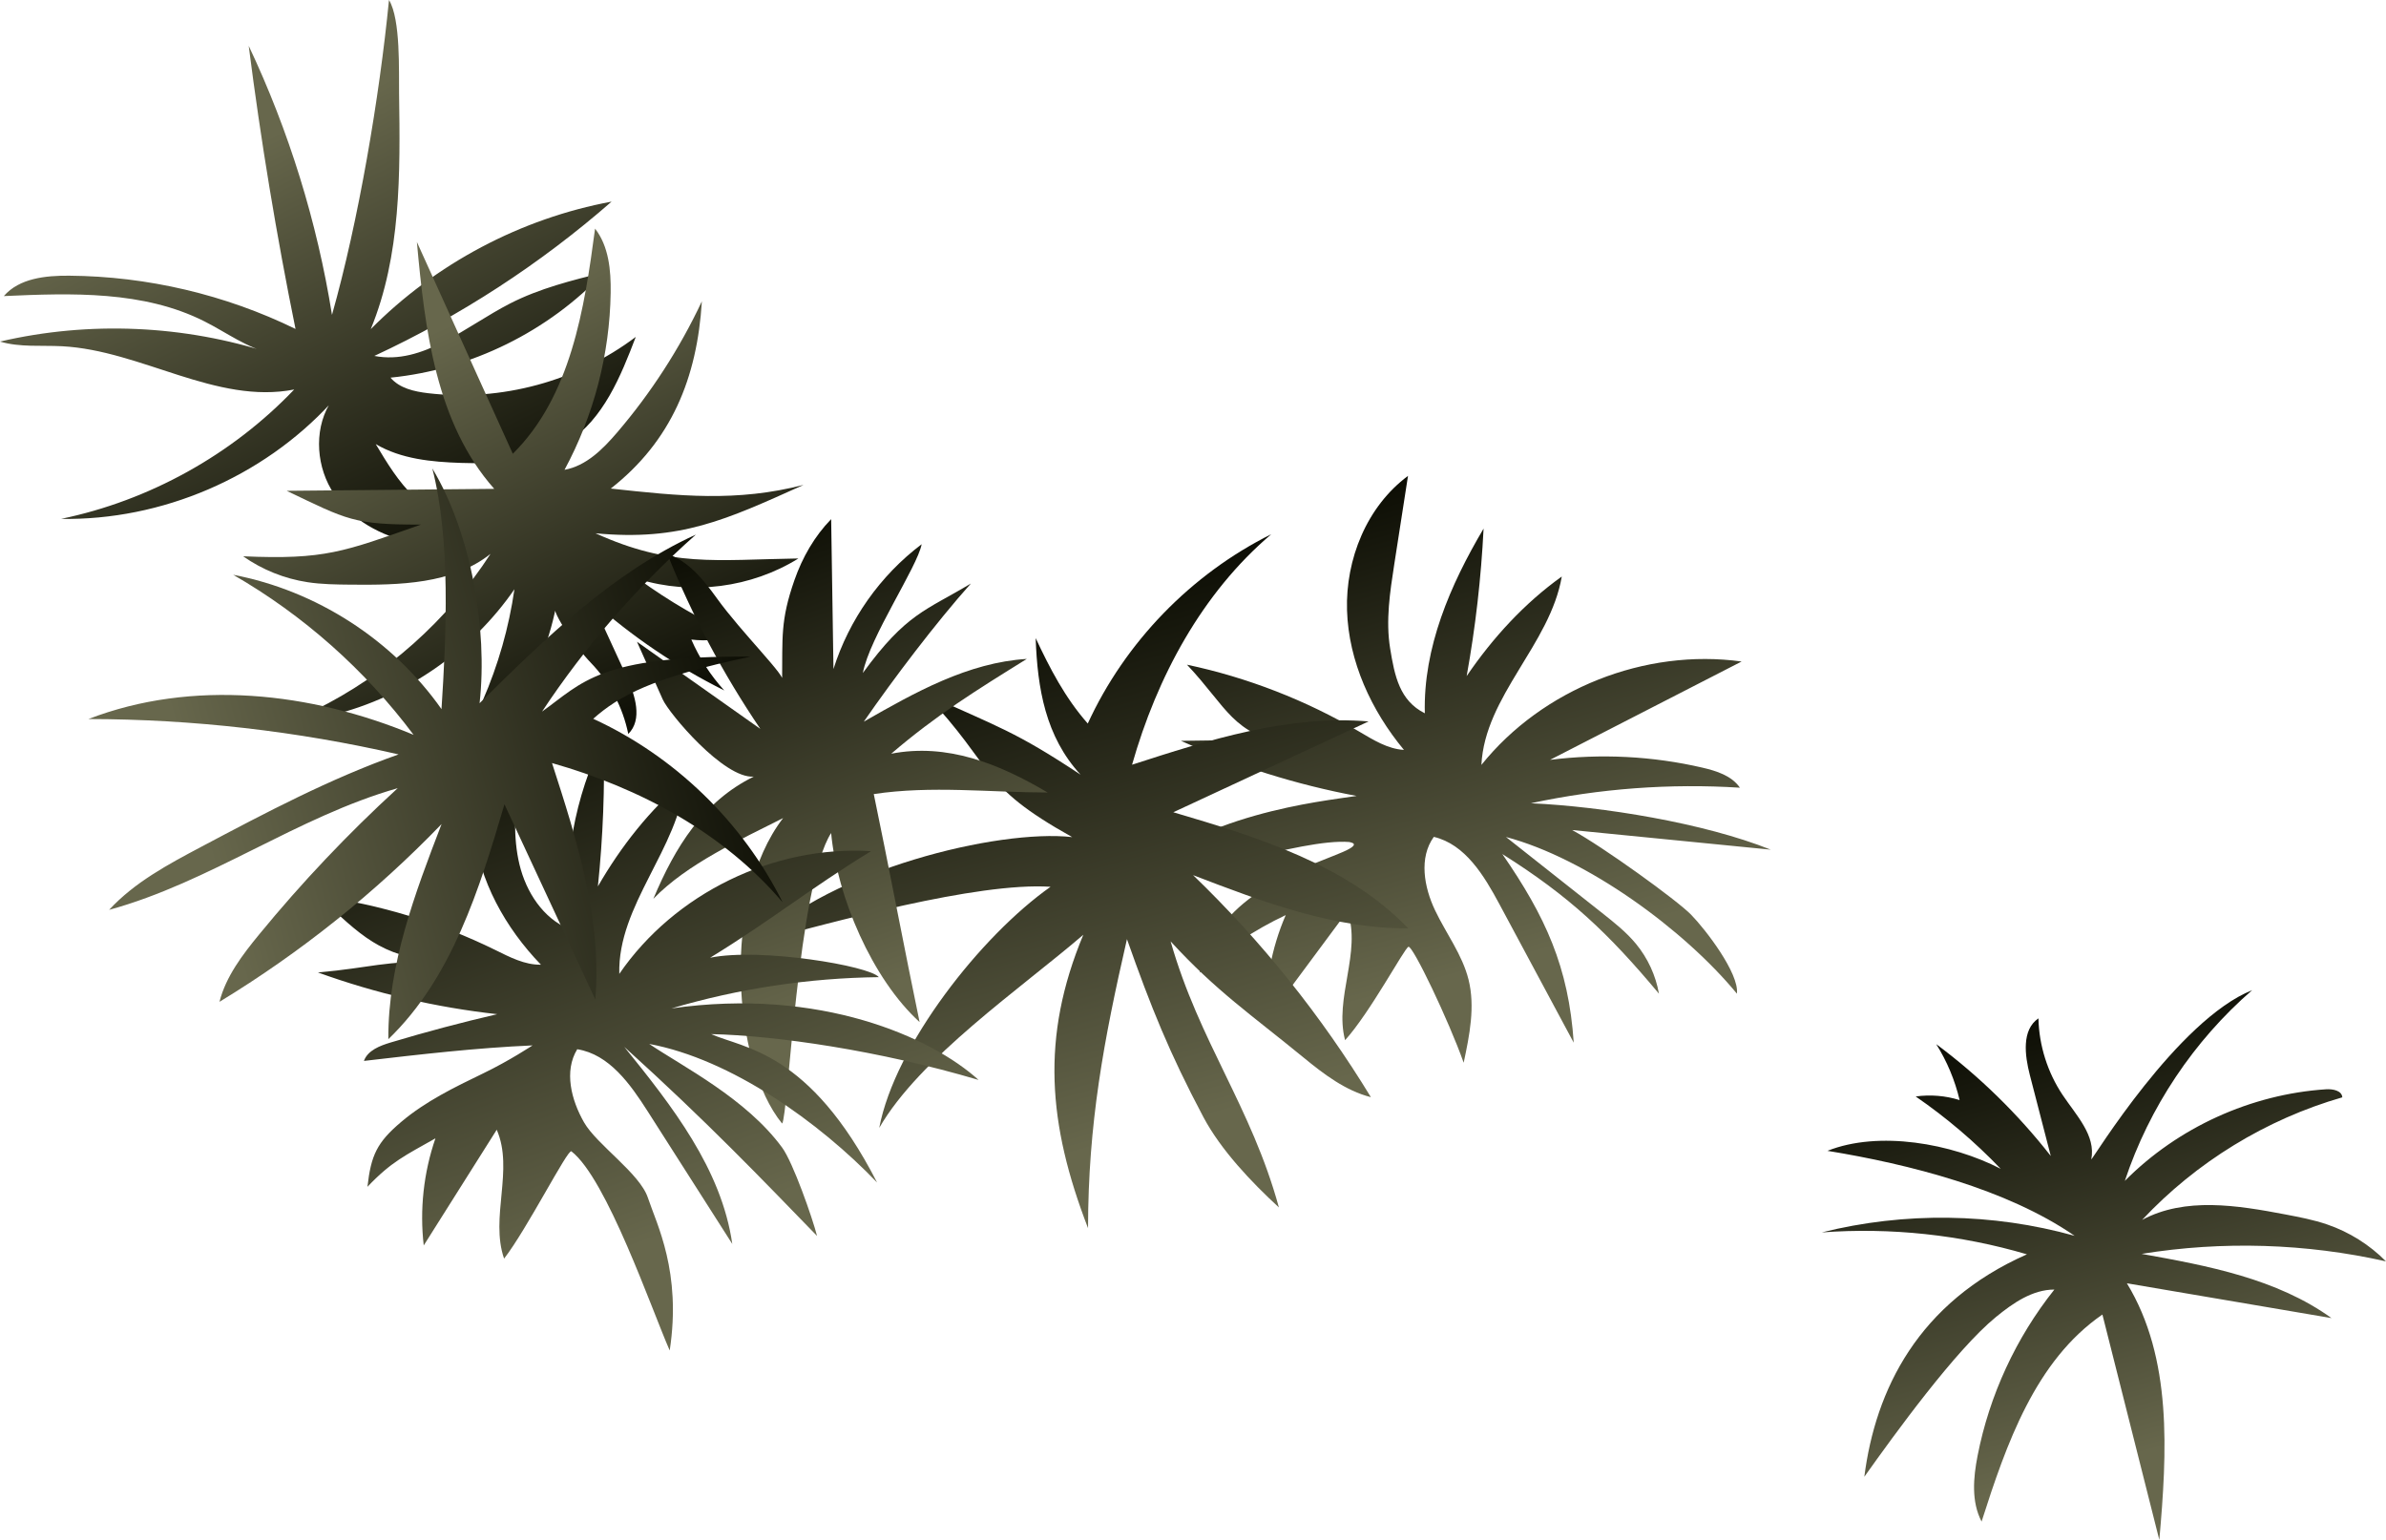 <?xml version="1.0" encoding="UTF-8"?><svg id="Layer_2" xmlns="http://www.w3.org/2000/svg" xmlns:xlink="http://www.w3.org/1999/xlink" viewBox="0 0 1291.64 833.84"><defs><style>.cls-1{fill:url(#linear-gradient);}.cls-2{fill:url(#linear-gradient-8);}.cls-3{fill:url(#linear-gradient-3);}.cls-4{fill:url(#linear-gradient-4);}.cls-5{fill:url(#linear-gradient-2);}.cls-6{fill:url(#linear-gradient-6);}.cls-7{fill:url(#linear-gradient-7);}.cls-8{fill:url(#linear-gradient-5);}</style><linearGradient id="linear-gradient" x1="1094.6" y1="538.29" x2="1163.41" y2="786.01" gradientUnits="userSpaceOnUse"><stop offset="0" stop-color="#070800"/><stop offset="1" stop-color="#67674c"/></linearGradient><linearGradient id="linear-gradient-2" x1="729.71" y1="251.15" x2="805.31" y2="523.33" xlink:href="#linear-gradient"/><linearGradient id="linear-gradient-3" x1="538.04" y1="313.8" x2="621.36" y2="613.74" xlink:href="#linear-gradient"/><linearGradient id="linear-gradient-4" x1="1177.61" y1="3.8" x2="1248.55" y2="259.18" gradientTransform="translate(1402.54 116.6) rotate(169.8)" xlink:href="#linear-gradient"/><linearGradient id="linear-gradient-5" x1="1092.86" y1="-103.2" x2="1161.67" y2="144.51" gradientTransform="translate(1402.54 116.6) rotate(169.8)" xlink:href="#linear-gradient"/><linearGradient id="linear-gradient-6" x1="1005.37" y1="130.27" x2="1078.97" y2="395.22" gradientTransform="translate(-612.2 216.2) rotate(-4.32)" xlink:href="#linear-gradient"/><linearGradient id="linear-gradient-7" x1="871.64" y1="210.22" x2="957.36" y2="518.81" gradientTransform="translate(-612.2 216.2) rotate(-4.32)" xlink:href="#linear-gradient"/><linearGradient id="linear-gradient-8" x1="1109.07" y1="-300.82" x2="1196.84" y2="15.16" gradientTransform="translate(123.86 -752.34) rotate(90)" xlink:href="#linear-gradient"/></defs><g id="underbrush-back"><g id="underbrush-back-group"><path class="cls-1" d="M1219.24,536.1c-31.67,27.45-55.77,63.55-68.98,103.33,28.73-28.95,68.24-46.94,108.94-49.6,3.65-.24,8.57,.71,8.79,4.36-41.21,11.86-79.09,35.07-108.38,66.38,23.24-12.52,51.58-7.92,77.51-2.98,7.66,1.46,15.34,2.92,22.71,5.45,11.94,4.09,22.92,10.99,31.8,19.97-43.3-9.75-88.46-11.14-132.28-4.05,35.92,6.44,73.18,13.44,102.79,34.77-36.92-6.28-73.85-12.57-110.77-18.85,24.73,40.6,21.72,91.62,17.56,138.97-10.27-40.68-20.54-81.37-30.81-122.05-36.33,25.01-51.97,70.09-65.41,112.1-5.62-10.76-4.49-23.73-2.16-35.65,6.39-32.74,20.78-63.88,41.56-89.97-11.88,0-22.4,7.32-31.6,14.84-21.89,17.89-54.91,63.5-71.28,86.55,6.04-47.15,29.08-94.4,88.04-120.47-35.91-10.59-73.73-14.63-111.07-11.87,44.77-11.21,92.44-10.56,136.89,1.85-36.95-25.44-89.54-38.78-133.81-46.02,27.85-11.08,67.17-4.01,93.8,9.75-13.96-14.58-29.41-27.73-46.03-39.18,7.94-1.11,16.12-.44,23.77,1.95-2.52-10.7-6.81-20.97-12.65-30.28,23.24,17.3,44.15,37.73,62,60.55-3.77-14.6-7.55-29.2-11.32-43.79-2.77-10.73-4.51-24.48,4.64-30.73,.33,14.67,4.92,29.22,13.06,41.43,7.38,11.06,18.14,21.99,15.54,34.97,.99-.4,46.6-75.49,87.14-91.68Z"/><path class="cls-5" d="M724.41,462.4c-16.03,6.31-32.25,12.73-46.21,22.84-13.95,10.11-25.61,24.48-28.84,41.41,13.89-12.61,29.67-23.15,46.65-31.14-7.77,18-11.45,37.75-10.69,57.34,14.71-19.83,29.42-39.66,44.12-59.5,7.76,22.23-7.29,47.13-1.29,69.89,13.57-14.97,32.11-49.78,34.3-50.57,2.31-.83,21.82,39.98,29.9,62.78,3.15-14.84,6.3-30.3,2.63-45.02-3.37-13.51-12.14-24.94-18.12-37.51-5.98-12.58-8.83-28.47-.68-39.77,17.03,4.02,27.23,20.99,35.5,36.41,13.42,25.01,26.83,50.03,40.25,75.04-2.76-41-15.31-68.35-38.66-102.15,36.27,22.83,57.32,42.71,84.79,75.61-1.73-9.85-6.05-19.23-12.41-26.95-5.25-6.38-11.79-11.55-18.27-16.68-17.38-13.74-34.75-27.47-52.13-41.21,43.61,11.57,96.34,50,125.02,84.84,1.31-11.01-17.06-34.85-24.82-42.78-7.76-7.93-47.66-36.73-64.38-45.83,34.72,3.37,72.8,7.26,107.51,10.63-36.04-14.45-91.06-23.39-129.86-25.13,37.1-7.98,75.3-10.82,113.17-8.42-4.46-6.5-12.68-9.09-20.35-10.87-26.94-6.25-55-7.68-82.44-4.21,34.57-17.75,69.14-35.5,103.71-53.25-52.34-7.24-107.78,14.79-140.87,55.99,1.84-37.27,37.23-65.24,43.52-102.02-20.16,14.43-37.29,33.06-51.5,53.92,4.77-26.39,7.83-53.08,9.16-79.86-18.08,30.54-32.73,64.54-31.8,100.01-13.64-6.83-16.35-20.11-18.79-35.16-2.44-15.06-.1-30.43,2.24-45.51,2.48-15.96,4.96-31.92,7.44-47.88-22.27,16.49-33.86,45.11-33.01,72.8,.86,27.7,13.12,54.25,30.81,75.57-8.78-.49-16.59-5.42-24.17-9.88-28.86-17.01-60.5-29.31-93.27-36.26,22.21,23.62,24.21,37.48,56.08,43.46-28.96-3.04-30.22-2.6-59.34-2.23,30.36,13.66,62.35,23.7,95.07,29.84-19.66,3.02-85.35,9.6-124.93,47.41,30.53-1.24,94.73-24.65,121.1-22.45-.36,.18,8.62,.62-6.15,6.43Z"/><path class="cls-3" d="M588.85,391.79c20.25-44.09,55.93-80.9,99.36-102.53-37.58,31.94-61.91,77.37-75.38,124.82,41.57-13.46,84.5-27.1,128.04-23.44-35.24,16.39-70.48,32.79-105.71,49.18,45.9,13.55,93.98,28.39,127.18,62.86-40.24,.27-78.91-14.38-116.47-28.81,37.06,35.73,69.5,76.25,96.25,120.23-13.77-3.52-25.45-12.44-36.44-21.45-28.16-23.09-47.4-36.06-71.98-62.93,15.5,54.44,43.68,89.49,58.62,144.08-14.86-13.67-31.44-31.13-40.9-48.98-18.45-34.82-28.21-59.14-41.35-96.29-12.64,55.01-20.99,100.05-21.07,156.49-21.68-56.16-25.73-103.29-2.56-158.86-33.67,28.95-88.6,66.59-110.47,104.56,8.59-45.04,55.25-104.15,92.74-130.55-40.17-2.61-118.72,19.54-157.72,29.54,38.4-38.4,129.07-60.96,169.43-56.44-51.28-28.62-40.65-36.3-79.64-77.65,40.17,18.31,48.79,20.4,84.17,43.84-19-20.63-23.35-46.76-24.3-73.94,7.66,16.33,15.93,32.36,28.21,46.26Z"/><path class="cls-4" d="M179.06,218.32c-36.97,40.15-91.49,63.54-146.06,62.65,47.86-9.91,92.52-34.7,126.26-70.06-42.19,8.26-82.73-21.17-125.66-23.43-11.25-.59-22.8,.68-33.6-2.53,48.35-11.26,99.77-9.01,146.95,6.43-13.13-2.89-24.24-11.29-36.24-17.35-32.96-16.66-71.75-15.37-108.64-13.71,8.36-9.68,22.65-11.14,35.44-11.04,42.29,.33,84.48,10.27,122.47,28.84-10.32-50.77-18.78-101.91-25.34-153.3,21.79,46.11,37.02,95.31,45.08,145.67,14.38-50.8,25.7-117.95,30.86-170.49,6.38,10.51,5.27,38.54,5.46,50.83,.65,43.08,1.05,87.54-15.33,127.39,35.12-35.5,81.27-59.94,130.37-69.05-38.58,33.73-81.96,61.96-128.44,83.56,26.41,5.1,49.57-16.16,73.51-28.41,15.92-8.15,33.46-12.53,50.82-16.83-30.06,31.98-71.91,52.62-115.58,57,4.88,5.78,12.95,7.55,20.45,8.43,39.48,4.64,80.61-6.52,112.33-30.49-8.19,21.47-17.48,44.35-36.72,56.93-16.72,10.94-37.91,11.96-57.88,11.3-15.92-.52-32.45-2.09-46.17-10.19,6.1,10.19,12.31,20.51,20.93,28.68,8.62,8.16,20.12,14.03,31.97,13.3,5.78-.36,11.35-2.24,16.84-4.11,12.8-4.36,25.6-8.72,38.4-13.09-21.8,24.13-56.89,35.41-88.67,28.52-16.53-3.59-32.51-12.22-41.99-26.23-9.48-14.01-11.18-33.78-2.66-48.54-.39,.07-.78,.14,.85-.67Z"/><path class="cls-8" d="M301.07,328.09c-8.36,42.85-35.15,81.78-72.19,104.89,26.32-32.62,43.64-72.42,49.6-113.91-23.15,33.58-58.86,58.28-98.44,68.1-3.55,.88-8.56,.82-9.42-2.73,38.45-18.97,71.63-48.51,94.91-84.52-20.66,16.43-49.36,16.92-75.76,16.66-7.79-.08-15.62-.16-23.32-1.34-12.48-1.91-24.5-6.75-34.83-14.02,44.34,1.93,54.36-2.43,96.23-17.15-36.49,.02-39.73-2.54-72.65-18.3,37.45-.35,74.91-.7,112.36-1.06-31.53-35.58-37.59-86.33-41.88-133.67,17.31,38.22,34.62,76.45,51.93,114.67,31.33-31.04,38.74-78.18,44.53-121.91,7.44,9.59,8.62,22.56,8.44,34.7-.49,33.35-9.14,66.55-24.98,95.9,11.69-2.11,20.75-11.17,28.47-20.2,18.38-21.48,33.85-45.44,45.88-71.02-2.55,41.57-16.54,75.67-49.31,101.37,37.21,4.06,68.1,7.35,104.36-1.98-42.08,18.95-66.68,30.54-112.63,26.2,40.87,18.5,64.99,14.34,109.85,13.63-25.45,15.84-57.83,20.03-86.47,11.2,16.32,11.87,33.85,22.08,52.24,30.41-7.62,2.5-15.79,3.29-23.74,2.29,4.37,10.08,10.42,19.44,17.82,27.56-25.93-12.92-50.13-29.32-71.74-48.61,6.3,13.7,12.6,27.4,18.9,41.1,4.63,10.07,8.77,23.3,.88,31.07-2.92-14.38-10.01-27.89-20.19-38.46-9.22-9.58-23.29-30.54-18.83-30.9Z"/><path class="cls-6" d="M423.39,368.54c.28-23.4-1.03-32.4,6.7-54.49,4.27-12.19,10.82-23.69,19.85-32.94,.42,27.06,.84,54.11,1.25,81.17,8.41-26.74,25.35-50.72,47.74-67.59-2.27,12.22-28.21,50.43-31.83,69.72,23.63-32.49,34.29-33.86,58.48-48.44-18.83,21.09-41.91,51.56-57.98,74.81,27.61-15.83,56.49-32.06,88.26-33.99-27.29,16.93-49.02,30.43-73.4,51.33,30.2-5.83,58.2,5.32,84.66,21.01-31.44-.04-63.02-3.85-94.11,.85,7.39,35.32,17.42,88.14,24.81,123.46-25.66-23.34-44.69-67.83-47.89-102.37-18.04,27.92-23.23,153.83-26.54,157.31-26.8-32.76-33.08-121.69,.53-165.4-23.53,11.93-51.88,24.75-70.23,43.71,11.8-28.09,27-52.73,54.35-66.16-16.2,1.2-45.93-34.3-49.28-41.81-4.64-10.41-9.28-20.81-13.93-31.22,22.26,15.73,44.52,31.46,66.78,47.19-20.11-29.67-37.03-61.5-50.35-94.77,11.55,3.97,19.7,14.14,26.82,24.05,13.43,18.68,38.72,43.48,35.31,44.57Z"/><path class="cls-7" d="M261.54,581.23c-15.51,7.5-31.2,15.12-44.35,26.26-13.15,11.13-16.34,18.03-18.28,35.15,12.9-13.62,20.49-17,36.81-26.25-6.39,18.53-8.58,38.51-6.34,57.99,13.17-20.88,26.34-41.77,39.52-62.65,9.41,21.58-3.72,47.55,3.98,69.79,12.4-15.95,34.5-59.6,36.44-58.1,19.14,14.79,43.46,85.7,53.22,107.84,6.5-42.53-7.04-68.3-11.81-82.7-4.38-13.22-27.66-28.73-34.57-40.82s-10.95-27.73-3.68-39.6c17.29,2.73,28.73,18.88,38.14,33.63,15.26,23.93,30.52,47.87,45.79,71.8-5.84-40.67-32.65-74.77-58.48-106.72,45.3,40.96,74.51,71.66,104.37,102.39-2.47-9.69-12.99-39.79-18.9-47.85-19.49-26.58-53.59-43.73-71.96-56.12,44.36,8.25,92.13,42.44,123.35,75.02-36.62-71.48-72.43-72.53-89.79-80.34,34.87,.75,90.97,8.86,144.73,24.81-25.4-23.04-85.65-50.21-166.22-38.72,36.39-10.75,74.27-16.47,112.22-16.93-4.94-6.14-64.21-16.05-91.31-10.52,33.13-20.3,53.95-37.39,87.08-57.69-52.74-3.28-106.36,22.87-136.25,66.44-.97-37.3,32.21-67.86,35.7-105.01-19.01,15.91-34.69,35.78-47.29,57.64,2.77-26.67,3.81-53.52,3.11-80.32-15.73,31.81-22.29,68.1-18.69,103.4-14.12-5.78-23.3-20.1-26.87-34.93-3.57-14.83-2.39-30.34-1.19-45.55,1.27-16.1,2.54-32.2,3.82-48.31-20.96,18.12-30.37,47.53-27.43,75.08,2.94,27.55,17.17,53.1,36.42,73.03-8.79,.17-16.95-4.15-24.84-8.03-30.06-14.78-62.53-24.67-95.74-29.13,23.93,21.88,32.85,32.16,65.08,35.72-29.11-.85-36.22,3.07-65.22,5.64,31.31,11.33,63.96,18.93,97.05,22.59-19.37,4.49-38.6,9.6-57.65,15.32-5.85,1.76-12.43,4.25-14.51,9.99,30.35-3.53,60.69-7.07,91.29-8.4-.34,.2-12.44,8.24-26.73,15.15Z"/><path class="cls-2" d="M321.12,389.2c44.09,20.25,80.9,55.93,102.53,99.36-31.94-37.58-77.37-61.91-124.82-75.38,13.46,41.57,27.1,84.5,23.44,128.04-16.39-35.24-32.79-70.48-49.18-105.71-13.55,45.9-28.39,93.98-62.86,127.18-.27-40.24,14.38-78.91,28.81-116.47-35.73,37.06-76.25,69.5-120.23,96.25,3.52-13.77,12.44-25.45,21.45-36.44,23.09-28.16,48.19-54.67,75.05-79.25-54.44,15.5-101.62,50.95-156.21,65.88,13.67-14.86,31.89-24.6,49.73-34.06,34.82-18.45,69.79-36.97,106.94-50.1-55.01-12.64-111.45-19.08-167.9-19.15,56.16-21.68,120.45-14.62,176.02,8.55-26.23-35.11-59.67-64.79-97.65-86.66,45.04,8.59,86.37,35.25,112.76,72.74,2.61-40.17,5.03-91.33-4.96-130.32,20.89,34.82,30.1,86.76,25.58,127.12,35.41-34.96,71.81-70.62,117.07-91.29-31.76,28.15-59.82,60.45-83.26,95.83,21.84-15.57,30.7-30.34,112.81-29.75-53.17,11.22-71.24,21.37-85.13,33.66Z"/></g></g></svg>